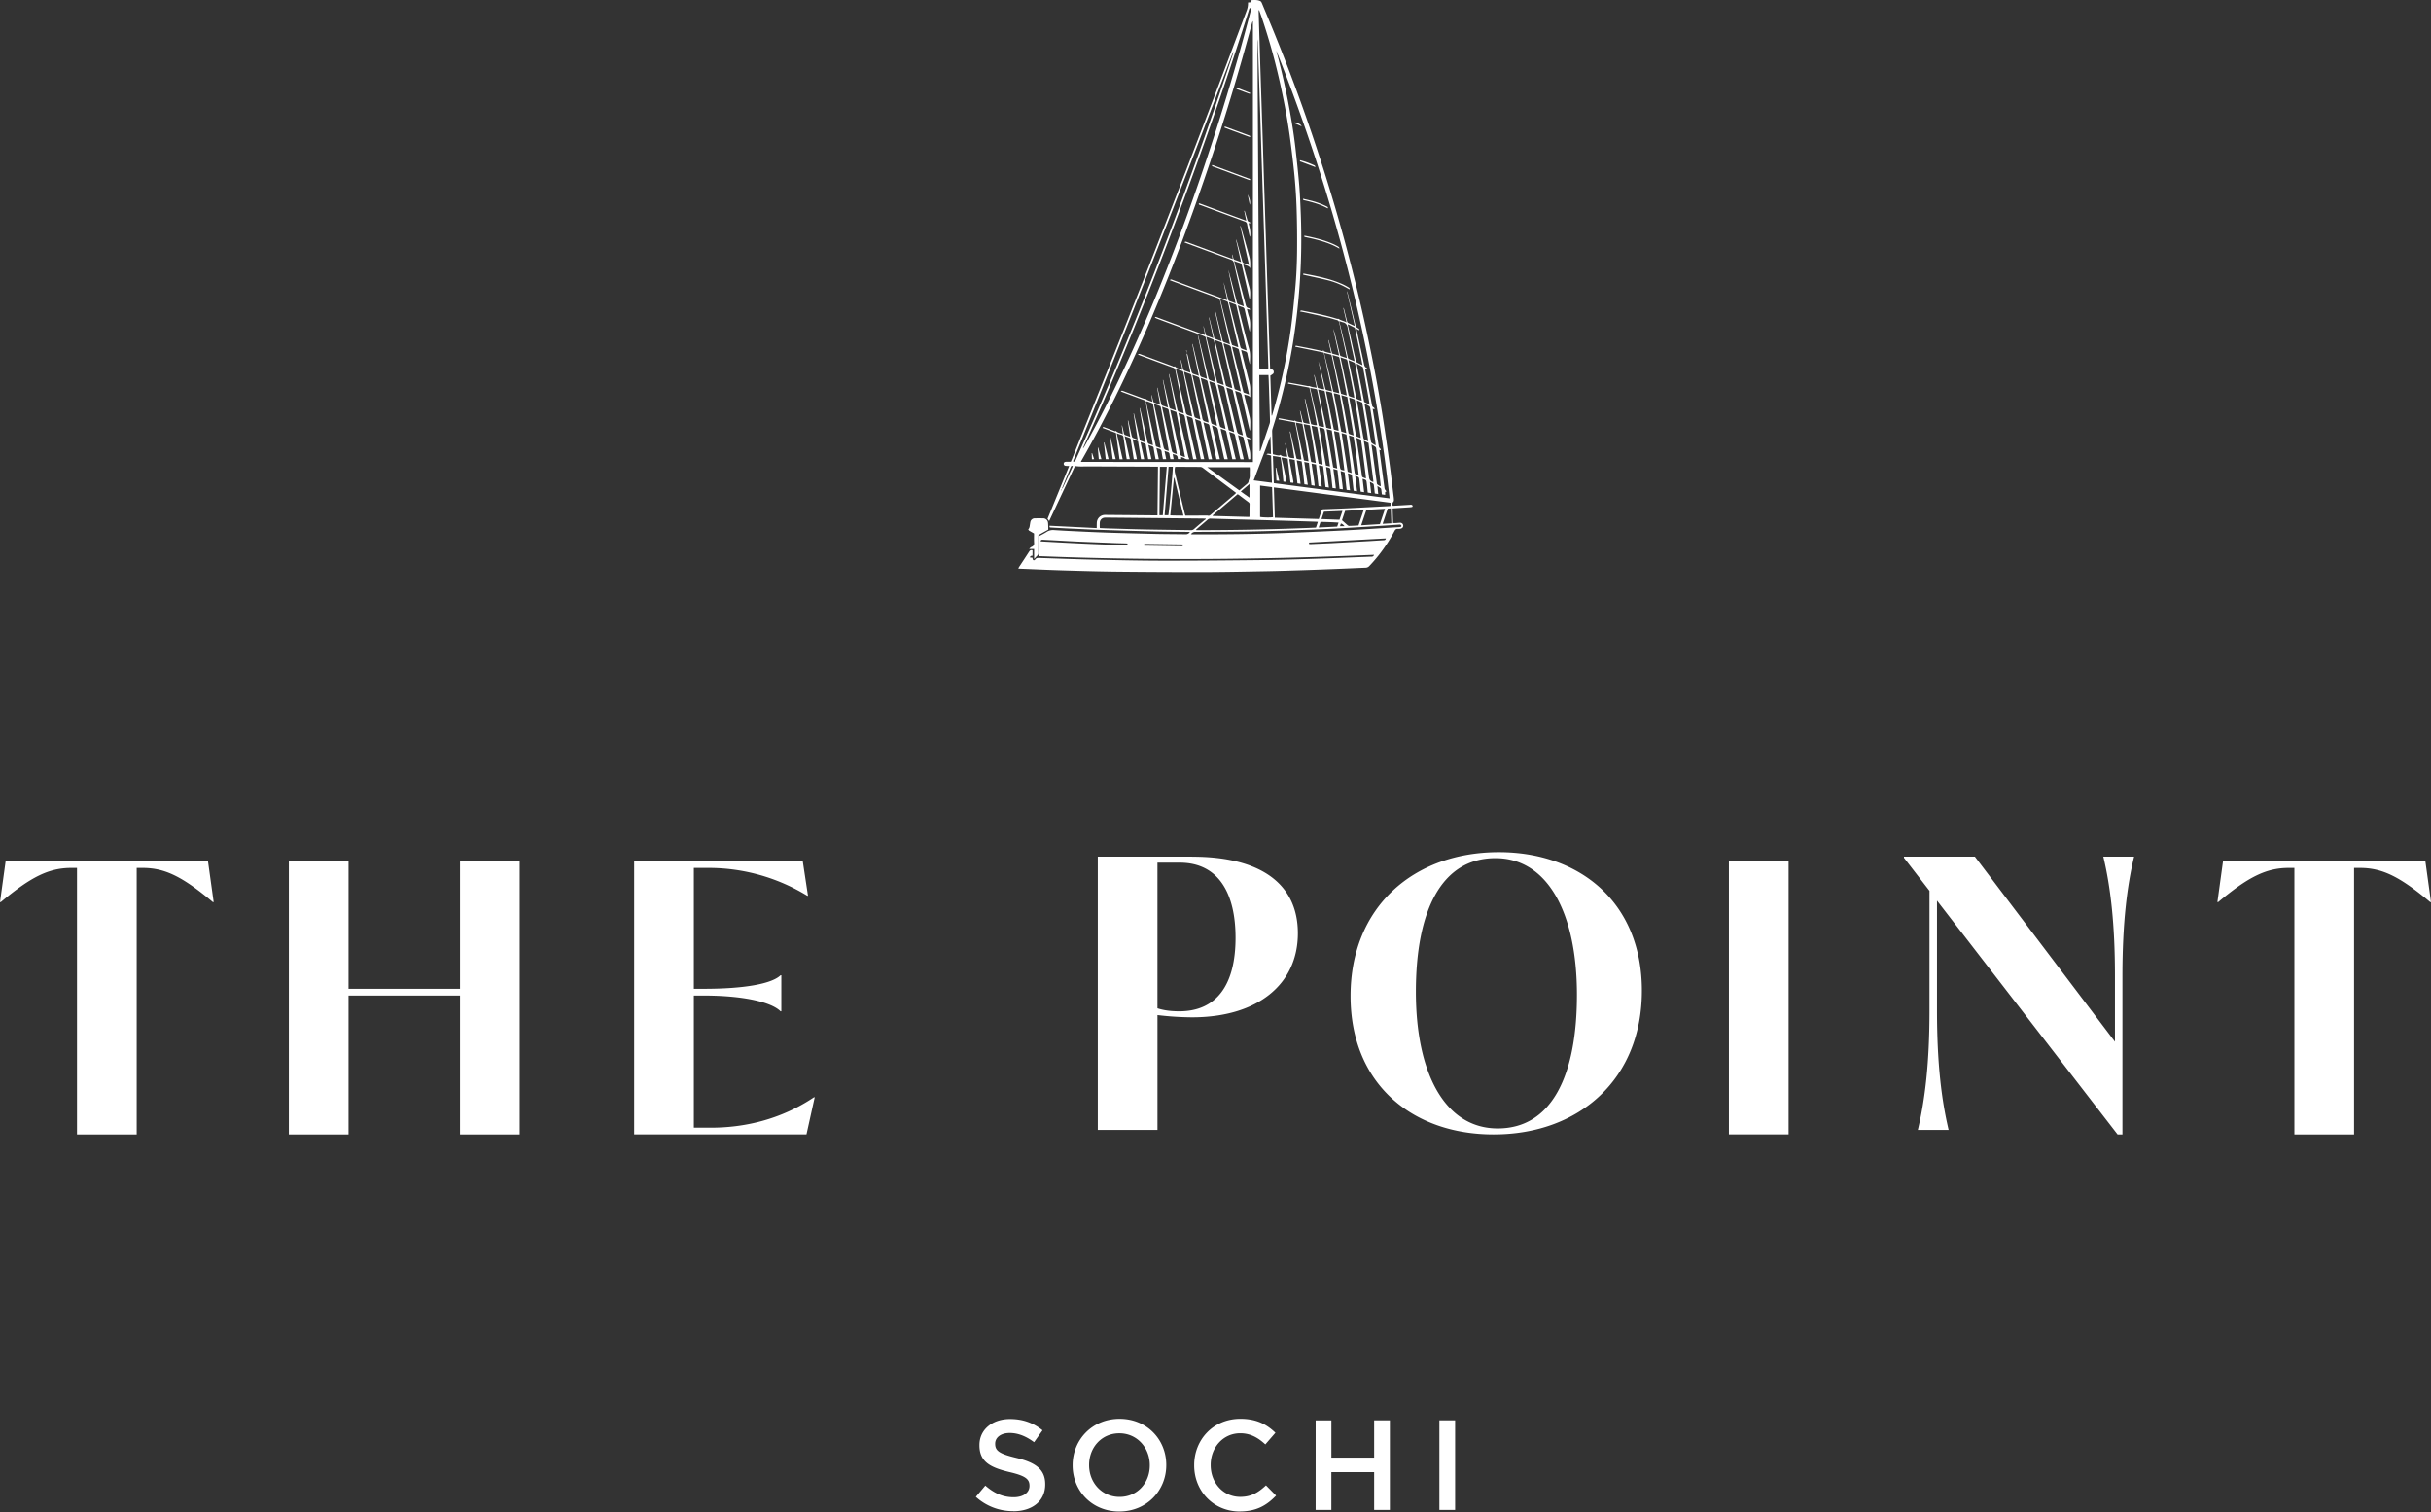 <svg width="651" height="405" fill="none" xmlns="http://www.w3.org/2000/svg"><rect width="100%" height="100%" fill="#333333" stroke="none"/><path d="M217.973 293.859c-9.146 6.13-18.997 8.14-27.541 8.14h-4.623v-35.386h2.613c10.855 0 18.2 1.809 20.608 4.224h.209v-9.649h-.209c-2.414 2.301-9.753 3.617-20.608 3.617h-2.613v-32.371h4.121a50.57 50.57 0 0126.236 7.441h.209l-1.404-9.249h-45.147v73.183h46.143l2.209-9.95h-.203zm-94.784-63.233v34.179H93.332v-34.179h-15.98v73.183h15.98v-37.196h29.857v37.196h15.985v-73.183h-15.985zm-67.496 0H1.508L0 241.584h.21c8.043-6.736 12.867-9.15 18.898-9.15h1.509v71.375h15.985v-71.375h1.606c6.032 0 10.757 2.414 18.799 9.15h.21l-1.524-10.958zm345.381 71.576c-14.075 0-21.914-14.68-21.914-36.593 0-21.514 6.737-35.786 21.312-35.786 13.972 0 21.815 14.675 21.815 36.589 0 21.615-6.736 35.79-21.213 35.79zm-1.104 1.607c22.919 0 39.708-14.778 39.708-38.493 0-23.623-16.588-37.095-38.303-37.095-22.92 0-39.708 14.778-39.708 38.492 0 23.623 16.588 37.096 38.303 37.096zm-84.187-32.972c-2.41 0-4.322-.302-5.83-.804v-39.007h5.939c10.655 0 14.977 8.546 14.977 20.106 0 12.266-4.826 19.705-15.079 19.705m3.418-41.422h-25.229v73.182h15.98v-30.752c3.069.377 6.157.577 9.249.6 17.592 0 28.349-8.845 28.349-22.514 0-12.87-9.45-20.501-28.349-20.501m159.761 1.196h-15.985v73.183h15.985v-73.183zm84.278-1.207c1.912 8.042 3.115 17.893 3.115 31.968v17.592l-37.505-49.56h-18.996v.301l6.835 8.845v32.071c0 14.073-1.207 23.924-3.119 31.965h8.244c-1.908-8.041-3.115-17.892-3.115-31.965v-29.453l48.353 62.626h1.305v-42.422c0-14.075 1.207-23.926 3.119-31.968h-8.236zm86.241 1.207h-54.183l-1.508 10.958h.209c8.044-6.736 12.868-9.15 18.899-9.15h1.509v71.375h15.984v-71.375h1.595c6.031 0 10.757 2.414 18.798 9.15H651l-1.512-10.958zM385.454 404.36h4.212v-23.984h-4.212v23.984zm-33.139 0h4.211v-10.108h11.456v10.108h4.213v-23.984h-4.213v9.983h-11.449v-9.973h-4.212l-.006 23.974zm-20.326.419c4.49 0 7.23-1.645 9.732-4.245l-2.707-2.743c-2.056 1.919-3.941 3.084-6.889 3.084-4.592 0-7.916-3.803-7.916-8.498v-.069c0-4.698 3.36-8.468 7.916-8.468 2.743 0 4.799 1.199 6.718 2.981l2.707-3.119c-2.302-2.188-4.969-3.73-9.389-3.73-7.266 0-12.368 5.581-12.368 12.405v.069c0 6.887 5.205 12.343 12.196 12.343m-32.177-3.904c-4.763 0-8.159-3.836-8.159-8.497v-.069c0-4.665 3.329-8.469 8.092-8.469 4.764 0 8.159 3.873 8.159 8.538v.069c0 4.659-3.328 8.428-8.092 8.428zm-.067 3.904c7.368 0 12.573-5.648 12.573-12.401v-.069c0-6.755-5.138-12.343-12.506-12.343s-12.573 5.648-12.573 12.406v.069c0 6.75 5.134 12.342 12.506 12.342m-28.411-.069c5.037 0 8.564-2.669 8.564-7.159v-.094c0-3.974-2.6-5.792-7.673-7.029-4.625-1.098-5.726-1.92-5.726-3.765v-.069c0-1.578 1.444-2.846 3.91-2.846 2.193 0 4.352.858 6.513 2.469l2.261-3.188c-2.433-1.95-5.209-3.013-8.705-3.013-4.763 0-8.188 2.841-8.188 6.954v.069c0 4.425 2.877 5.933 7.981 7.165 4.456 1.03 5.42 1.954 5.42 3.668v.069c0 1.782-1.65 3.016-4.255 3.016-2.945 0-5.28-1.132-7.573-3.119l-2.531 3.015a14.771 14.771 0 0010.002 3.834m87.504-263.796h1.207c-.305-.362-.552-.603-.96-.716-.088.243-.159.461-.247.716zm-26.568-9.291c.441.316.799.578 1.165.837l1.169.814v-3.632l-2.334 1.981m-15.54 14.19l-10.296-.148v.477h.667c2.494.042 4.99.081 7.489.117.628.012 1.255.012 1.868.023.314 0 .356-.157.272-.469m54.892-9.587c-.445 1.341-.887 2.657-1.358 4.062l2.333-.148c-.044-1.356-.09-2.651-.14-3.99l-.837.076m-13.167 3.73c-1.653-.111-3.23-.157-4.828-.191-.163.511-.316.977-.488 1.511 1.709-.084 3.333-.163 4.954-.247.121-.362.224-.67.362-1.073m-7.883 5.74c.162 0 .293.027.419.021 1.931-.086 3.862-.161 5.788-.259 3.311-.176 6.622-.359 9.931-.548 1.282-.074 2.569-.166 3.854-.237.315-.019.51-.134.556-.481l-20.571 1.109c0 .144 0 .259.019.395m8.929-8.859l-4.954.209c-.224.667-.433 1.286-.659 1.968l4.822.182c.26-.767.511-1.518.791-2.359m-57.57 8.727c-.224-.016-.433-.035-.642-.041-.956-.028-1.912-.042-2.868-.082-3.329-.127-6.66-.262-9.992-.406-1.985-.088-3.974-.209-5.955-.314-1.069-.056-2.141-.106-3.21-.169-.305-.017-.541.029-.583.437 7.74.45 15.481.837 23.25 1.027v-.452zm65.335-26.528l.264 1.83c.392 2.837.785 5.672 1.18 8.506a.56.56 0 00.14.362c.264.228.573.398.906.5 0-.209-.015-.393-.034-.565-.227-1.913-.456-3.828-.686-5.744-.15-1.239-.313-2.475-.487-3.709a.91.91 0 00-.247-.557 8.39 8.39 0 00-1.046-.627m.544 10.014l-1.318-10.422-1.255-.576c.115.739.209 1.371.305 2.002.368 2.582.768 5.161 1.082 7.741.083.719.387 1.085 1.023 1.27.019 0 .037 0 .167-.023m-4.565-11.783c.015.159.015.237.027.308.256 1.657.517 3.314.764 4.971.241 1.622.47 3.244.686 4.866a.528.528 0 00.396.506c.209.069.418.157.686.255-.027-.347-.038-.617-.073-.887-.258-2.067-.517-4.14-.785-6.207a109.98 109.98 0 00-.418-2.956.671.671 0 00-.21-.433c-.346-.159-.7-.299-1.062-.418m.627 10.135c-.408-3.539-.836-6.983-1.378-10.401-.442-.146-.818-.272-1.255-.418.023.179.033.269.048.361.336 2.132.677 4.266 1.006 6.398.163 1.058.297 2.121.464 3.175a.884.884 0 00.247.544c.226.157.527.21.877.339m-4.619-11.399c.552 3.479 1.096 6.904 1.642 10.353l1.046.343a264.393 264.393 0 00-1.387-10.311 24.185 24.185 0 00-.688-.23c-.185-.053-.371-.094-.603-.155m-1.977-.548a2.297 2.297 0 00-.015.234c.507 3.077 1.014 6.153 1.523 9.228.153.925.153.925 1.212 1.092-.4-3.412-.877-6.801-1.412-10.213-.44-.117-.862-.224-1.308-.341zm.801 10.041c-.418-3.472-.895-6.84-1.464-10.223l-1.37-.335 1.751 10.251 1.075.303m-1.943-.552c-.015-.209-.019-.339-.038-.467-.403-2.799-.807-5.595-1.211-8.388-.197-1.369-.197-1.369-1.546-1.588-.015 0-.034.01-.09.033.596 3.347 1.198 6.722 1.811 10.148.32.076.668.164 1.074.262m9.303-16.822c.014.191.014.306.033.419l1.136 6.554c.176 1.017.324 2.037.502 3.054a.917.917 0 00.26.54c.327.223.67.421 1.027.594-.034-.33-.048-.575-.086-.818-.18-1.272-.364-2.542-.552-3.812l-.837-5.361a.773.773 0 00-.262-.484c-.366-.249-.769-.439-1.215-.682m-.647-.309c-.462-.191-.918-.381-1.439-.592.015.155.015.228.029.299.168.918.348 1.837.507 2.757.403 2.322.793 4.651 1.203 6.969a.769.769 0 00.255.479c.338.18.687.338 1.046.472-.473-3.522-1.025-6.932-1.603-10.384m-10.644 16.629c.074-.761-1.004-8.159-1.464-10.098l-1.485-.316c.644 3.427 1.276 6.774 1.916 10.171l1.031.243m10.236-7.113c-.023-.278-.023-.468-.054-.659a904.397 904.397 0 00-.799-5.133c-.224-1.4-.469-2.802-.697-4.203a.478.478 0 00-.316-.442 48.767 48.767 0 01-1.226-.418c.034.264.053.45.088.628.293 1.569.599 3.138.883 4.702.285 1.565.548 3.138.837 4.714a.586.586 0 00.209.382c.324.159.674.262 1.082.419m-5.203-11.475c.293 1.513.571 2.864.837 4.22.362 1.931.703 3.866 1.064 5.795a.547.547 0 00.21.374c.341.149.707.241 1.175.391-.579-3.516-1.138-6.903-1.698-10.311-.534-.155-1.004-.297-1.576-.469m-10.087 7.741c.042.255.06.408.092.556.339 1.596.688 3.192 1.008 4.795.289 1.45.544 2.906.818 4.36.036.182.019.418.268.472.312.076.628.136 1.031.224-.454-3.431-.96-6.763-1.583-10.079-.548-.107-1.046-.209-1.634-.328m11.403 2.412c-.596-3.513-1.171-6.904-1.747-10.27-.575-.153-1.046-.358-1.602-.379.674 3.44 1.339 6.829 2.015 10.251.399.119.803.237 1.334.398m6.234-7.586c-.041-.324-.064-.538-.098-.747-.092-.556-.19-1.111-.291-1.673-.433-2.433-.864-4.866-1.309-7.3a.708.708 0 00-.209-.457c-.465-.293-.963-.544-1.528-.854.019.21.019.314.038.404.385 1.908.778 3.811 1.159 5.723.238 1.203.456 2.41.701 3.611.046.237 0 .517.297.659.385.182.757.383 1.24.628m-53.818 16.602c-.358 4.341-.714 8.646-1.067 12.987h.989c.21-.761 1.299-12.552 1.207-12.987h-1.129zm42.151-20.177c.71 3.454 1.402 6.82 2.092 10.211.21.058.419.123.613.175.195.053.433.107.663.164 0-.883-1.52-9.469-1.805-10.224-.395-.098-.812-.209-1.226-.297a2.616 2.616 0 00-.343-.029m-4.676 18.733a162.89 162.89 0 00-1.644-10.041c-.604-.119-1.169-.226-1.763-.339.742 3.418 1.464 6.774 2.196 10.14.398.075.77.153 1.211.236m10.716-27.097c.058.332.088.537.134.738.246 1.182.51 2.358.753 3.542.389 1.883.761 3.765 1.15 5.659.032.148.061.366.157.418a4.97 4.97 0 001.358.508c0-.127 0-.209-.021-.276-.264-1.493-.519-2.989-.793-4.483a442.317 442.317 0 00-.937-4.93c-.034-.176-.111-.42-.239-.492-.472-.243-.975-.43-1.562-.678m-8.159 7.864c.749 3.481 1.477 6.847 2.205 10.223.445.107.868.302 1.355.274-.016-.177-.016-.316-.041-.449-.348-1.994-.695-3.99-1.046-5.986-.21-1.11-.438-2.215-.655-3.324-.034-.176-.038-.362-.257-.408-.488-.106-.98-.209-1.551-.33m5.977-8.621c.184.816.347 1.512.496 2.213.552 2.592 1.096 5.19 1.657 7.778.029.157.115.374.236.418.404.176.837.289 1.324.454-.041-.316-.064-.546-.102-.77-.138-.769-.274-1.533-.418-2.301-.436-2.263-.877-4.516-1.308-6.778a.628.628 0 00-.498-.56c-.431-.118-.849-.283-1.387-.465m-8.125 8.184c.793 3.469 1.56 6.843 2.335 10.209.462.139.936.234 1.416.282-.032-.255-.042-.449-.073-.627-.274-1.517-.536-3.032-.837-4.54-.301-1.508-.605-3.016-.91-4.523-.038-.19-.046-.408-.285-.462-.529-.109-1.062-.209-1.657-.331m10.195-17.02c-.04.03-.074.06-.107.088.13.548.261 1.092.385 1.64l1.784 7.924c.036.168.069.404.187.473.487.289 1.006.53 1.615.837-.149-.772-.266-1.42-.4-2.063l-1.546-7.558c-.042-.21-.084-.418-.307-.53-.542-.267-1.08-.541-1.611-.811m-4.205 8.217c.793 3.538 1.554 6.946 2.322 10.391.477.138.954.283 1.502.442-.027-.251-.04-.442-.077-.628-.331-1.759-.662-3.519-1.009-5.274-.263-1.337-.548-2.67-.818-4.006-.042-.22-.1-.418-.351-.48-.488-.129-.971-.273-1.569-.445m5.914 1.663c-.027-.209-.038-.343-.065-.47-.598-2.835-1.238-5.663-1.77-8.513-.157-.826-.5-1.282-1.288-1.464-.308-.069-.601-.19-.967-.31.073.312.121.52.172.724.33 1.383.669 2.762.997 4.142.377 1.588.735 3.184 1.111 4.772.042.176.124.419.256.477.481.239.987.419 1.554.642m-8.096-2.227c.027.194.027.271.046.347.418 1.76.864 3.519 1.28 5.282.345 1.464.67 2.929 1 4.393.042.188.05.387.297.444.446.104.885.221 1.373.343-.017-.186-.017-.304-.04-.419-.345-1.778-.693-3.556-1.046-5.33-.285-1.395-.599-2.784-.891-4.173-.042-.195-.065-.394-.3-.455l-1.711-.43m-43.25 43.471c.358-4.345.707-8.648 1.065-12.97h-1.839c-.046 4.343-.088 8.642-.129 12.97h.903zm2.006.032c1.195.052 2.302.056 3.519.064l-2.431-10.11a.85.85 0 01-.113.014c-.32 3.314-.644 6.63-.975 10.042m51.803-1.464c-1.718.096-3.364.134-4.986.253l-.837 2.51c.519.456.961.86 1.417 1.255.13.136.3.227.485.26.837-.017 1.674-.078 2.523-.124l1.395-4.15m4.333 3.797c.456-1.366.902-2.707 1.37-4.105l-4.983.274c-.462 1.379-.91 2.72-1.391 4.147l5.004-.316zm-32.083-10.333v8.408c.64.159 3.013.197 3.464.057-.083-2.659-.171-5.32-.259-8.036l-3.205-.418m2.929-8.5c-.05-1.567-.103-3.113-.157-4.742l-4.485 11.855 4.889.64-.237-7.299c-.418-.1-.79-.188-1.236-.291.418-.418.799-.048 1.226-.152m-5.831 16.897a.958.958 0 00.065-.222c0-1.069 0-2.144.028-3.213 0-.289-.157-.419-.348-.561-.855-.64-1.709-1.287-2.569-1.927a1.82 1.82 0 00-.305-.163 5152.502 5152.502 0 01-6.68 5.684l.04.128 9.769.274zm-15.618 4.625c.246.013.433.027.627.027 7.925.023 15.849-.06 23.765-.334 5.873-.21 11.736-.473 17.604-.77 4.578-.237 9.151-.561 13.728-.837.117-.005.234-.018.349-.038.195-.037.348-.161.287-.362a.58.58 0 00-.316-.27.865.865 0 00-.351 0c-1.77.122-3.542.251-5.312.362-3.701.228-7.399.465-11.1.657-3 .161-5.998.292-8.996.394-4.74.163-9.476.334-14.225.418-4.958.092-9.912.098-14.87.121a1.34 1.34 0 00-1.18.628m15.73-17.931h-11.366l8.59 6.195c.548-.465 1.085-.912 1.615-1.37.404-.35.914-.628.874-1.277a.111.111 0 01.023-.052c.227-.453.324-.96.283-1.464 0-.469 0-.938.014-1.402 0-.19-.019-.381-.033-.628m2.567-24.685l.125 20.403a.455.455 0 00.228-.268c.816-2.397 1.634-4.792 2.433-7.196.073-.261.1-.533.08-.803-.103-3.53-.215-7.059-.335-10.586-.015-.502-.048-1.004-.075-1.55h-2.456zm-16.945 41.388c.018.042.033.084.052.125 10.686.016 21.373-.21 32.062-.677l.506-1.536c-.209-.019-.345-.038-.479-.042-2.006-.065-4.017-.131-6.023-.19-3.393-.103-6.786-.201-10.18-.293-4.016-.113-8.031-.209-12.047-.343a1.093 1.093 0 00-.789.297c-.674.59-1.362 1.165-2.048 1.749-.349.301-.705.605-1.046.91m-25.786-.429c.749.036 1.464.078 2.186.096 3.274.099 6.548.21 9.832.274 4.134.084 8.27.126 12.402.191.144.008.289-.012.425-.059a1.11 1.11 0 00.37-.219c.956-.837 1.924-1.649 2.895-2.467.097-.068.201-.123.312-.165-.034-.061-.065-.117-.099-.174-.286 0-.571-.023-.853-.023l-25.688-.249a3.412 3.412 0 00-.525.023 1.375 1.375 0 00-1.238 1.22 12.962 12.962 0 000 1.552m45.114-42.574v-.891c-.061-1.988-.132-3.975-.193-5.967a25200.907 25200.907 0 00-1.094-34.05c-.177-5.555-.358-11.114-.544-16.674-.096-2.93-.18-5.858-.274-8.772-.181-5.678-.365-11.353-.552-17.025-.055-1.646-.111-3.286-.163-4.933a6.63 6.63 0 00-.065 1.17c.019 4.764.041 9.525.065 14.284.083 14.556.169 29.113.257 43.67.054 9.502.105 19.004.153 28.506 0 .228.016.454.023.682h2.387zm-9.337-84.854l-.113-.035a5004.004 5004.004 0 01-42.85 109.597c.316.141.525.103.644-.209.042-.109.094-.209.144-.318 7.475-16.508 14.435-33.227 21.008-50.111a1199.341 1199.341 0 0020.985-58.323c.065-.197.117-.4.174-.6m-6.925 124.08c.419.153.628-.029.86-.224l6.504-5.537c.094-.084.176-.187.278-.298-.106-.087-.175-.154-.251-.209a5415.537 5415.537 0 01-8.648-6.502 1.274 1.274 0 00-.814-.255c-2.046-.008-4.093-.02-6.142-.035-.153 0-.305.018-.477.031a3.686 3.686 0 00-.038 1.575c.887 3.695 1.776 7.391 2.666 11.088.04.131.088.259.144.385h.713m23.234.562l11.768.344c.246-.743.468-1.406.692-2.067.178-.53.209-.534.743-.557 2.182-.083 4.364-.157 6.545-.263 3.603-.178 7.205-.377 10.806-.567.14-.013.28-.034.418-.061v-.837l-31.238-4.104c.086 2.719.17 5.391.258 8.117M335.092 2.239c-.377-.19-.5 0-.588.274-.255.837-.521 1.674-.785 2.51-5.502 17.276-11.478 34.39-17.796 51.386-7.929 21.311-16.435 42.388-25.715 63.153-.075.17-.14.345-.209.521.161-.133.292-.299.385-.487a304.714 304.714 0 006.995-13.31c5.845-11.78 11.042-23.848 15.81-36.101 5.265-13.52 9.987-27.23 14.275-41.093 2.674-8.64 5.182-17.33 7.442-26.092.067-.255.125-.516.186-.765m5.414 109.041c.046 0 .092 0 .138.015.109-.39.228-.777.339-1.17a155.036 155.036 0 004.717-22.234c.461-3.38.781-6.78 1.111-10.177.343-3.538.502-7.086.534-10.64.031-3.554 0-7.1-.111-10.65a143.24 143.24 0 00-.887-12.257 326.476 326.476 0 00-.998-8.01c-.555-3.9-1.255-7.777-2.08-11.63a168.731 168.731 0 00-5.41-19.918c-.225-.655-.468-1.303-.7-1.954-.086.174-.122.37-.103.563.089 2.986.181 5.97.274 8.954.084 2.772.171 5.541.262 8.307l.537 16.443c.099 3.004.187 6.008.283 9.012.182 5.654.367 11.31.552 16.968.09 2.829.174 5.649.266 8.483.182 5.698.368 11.393.556 17.086.108 3.337.218 6.673.331 10.008.01.105.029.21.056.312.663.163.908.357.923.772a.696.696 0 01-.119.491 5.818 5.818 0 01-.795.553c.11 3.499.223 7.079.338 10.658m1.256-97.759c.052.222.098.446.159.668a187.63 187.63 0 013.207 14.137c.719 3.854 1.36 7.724 1.797 11.62.368 3.273.728 6.551.998 9.832.209 2.642.316 5.297.418 7.95.213 5.717.137 11.431-.228 17.141a174.243 174.243 0 01-1.303 13.098 162.57 162.57 0 01-1.839 10.72 161.38 161.38 0 01-4.203 16.122 2.432 2.432 0 00-.115.747c.05 1.91.115 3.822.176 5.734.01.13.027.258.05.385 1.464.377 1.82.396 2.002.122.247.372.837.544 1.83.521-.196-1.226-.399-2.448-.596-3.666a.97.97 0 01.178.377c.184.734.356 1.477.542 2.211.102.419.111.948.376 1.197.266.249.8.209 1.218.303.031 0 .065-.023.161-.06-.312-2.364-.761-4.726-1.201-7.086l.124-.023 1.673 7.276c.628.209.9.259 1.31.209a137.156 137.156 0 00-1.714-9.916c-1.495-.278-2.958-.544-4.409-.812 0-.32.152-.303.32-.274.479.084.96.172 1.439.26.709.129 1.416.265 2.13.389.171.029.395.136.445-.107.544.494 1.274.343 2.002.586a262.729 262.729 0 01-.627-3.241c.126.157.211.344.246.542.21.791.381 1.59.595 2.383.039.144.156.351.278.385.46.13.937.197 1.508.307-.456-2.284-.895-4.481-1.332-6.677l.117-.027 1.596 6.746c.667.241 1.081.316 1.554.274a227.081 227.081 0 00-2.01-10.041l-5.724-1.076c0-.338.178-.28.331-.255l3.106.553c.628.115 1.228.24 1.841.351.159.025.35-.054.484.01.581.287 1.213.302 1.926.459-.263-1.239-.506-2.385-.751-3.532.114.14.192.306.226.484.234.926.46 1.855.701 2.78.038.134.132.328.234.353.519.128 1.03.318 1.634.306-.548-2.532-1.081-5.021-1.617-7.498.274.792.505 1.598.692 2.414.392 1.611.77 3.226 1.162 4.833.037.157.129.376.244.418.471.153.963.249 1.576.398-.754-3.534-1.477-6.935-2.212-10.393l-7.635-1.572c.031-.305.209-.267.38-.232 1.222.239 2.452.465 3.676.712 1.123.228 2.243.474 3.376.723.023-.144.042-.263.057-.37.096.157.148.398.272.435.604.206 1.224.36 1.853.46-.144-.659-.274-1.225-.399-1.792-.126-.567-.241-1.12-.362-1.674a.794.794 0 01.096-.019c.299 1.184.6 2.373.906 3.59.594.163 1.18.333 1.883.525-.548-2.466-1.065-4.811-1.588-7.154.244.617.439 1.252.584 1.9.395 1.63.784 3.26 1.184 4.89.041.178.11.437.238.49.508.209 1.046.366 1.674.569-.14-.678-.256-1.256-.381-1.814-.557-2.55-1.123-5.098-1.674-7.653a.838.838 0 00-.69-.736c-.749-.19-1.481-.456-2.23-.627-1.916-.45-3.839-.869-5.761-1.295-.584-.13-1.17-.233-1.883-.377.186-.14.263-.24.339-.24.175.007.348.032.518.073 3.042.583 6.067 1.196 9.036 2.12.171.057.408-.018.54.072.602.418 1.33.51 2.079.9l-.883-3.923c.13.154.218.34.255.538.247 1.002.492 2.006.749 3.004.046.18.115.418.249.496.567.307 1.166.558 1.848.874-.728-3.186-1.429-6.276-2.13-9.347.101.146.172.31.209.483.674 2.764 1.36 5.525 2.015 8.293.125.523.286.956.818 1.178a.413.413 0 01.246.211.417.417 0 01.021.324c-.236-.13-.46-.255-.742-.406.023.16.029.235.046.308.659 3.027 1.328 6.054 1.973 9.086.098.46.209.855.679 1.077a.33.33 0 01.223.34.324.324 0 01-.043.139c-.175-.086-.339-.163-.533-.261a1.446 1.446 0 000 .228c.609 3.175 1.216 6.354 1.82 9.535a.823.823 0 00.393.604c.193.12.339.268.228.538l-.418-.184a.29.29 0 00-.015.092c.54 3.328 1.085 6.656 1.634 9.985.039.185.13.354.262.49.152.161.32.29.248.55l-.343-.088c.023.247.038.46.067.674.419 3.129.842 6.259 1.27 9.388.038.275.065.534.304.733.098.079.115.259.175.418l-.288.042v.786a39.784 39.784 0 01-.881-.131c-.05-.454-.088-.862-.149-1.256a.702.702 0 00-.163-.405 10.05 10.05 0 00-.883-.576l.224 2.147-.914-.149c-.084-.738-.157-1.464-.247-2.165a.749.749 0 00-.18-.458 6.602 6.602 0 00-.887-.471c.122 1.046.232 1.988.352 2.996l-.931-.149c-.086-.836-.168-1.629-.253-2.422-.105-.931-.107-.931-1.007-1.237-.027-.012-.065.015-.121.03.136 1.15.278 2.301.418 3.527-.355-.055-.627-.092-.918-.138a58.56 58.56 0 01-.107-.852c-.092-.853-.171-1.711-.278-2.558a.76.76 0 00-.224-.5 4.612 4.612 0 00-.868-.347l.502 4.14c-.349-.046-.613-.084-.906-.126-.037-.27-.073-.519-.1-.77-.121-1.083-.234-2.169-.364-3.255a.55.55 0 00-.222-.362 6.106 6.106 0 00-.864-.284c.103.836.209 1.569.287 2.301.077.732.182 1.464.28 2.238l-.91-.106-.533-4.728c-.373-.115-.685-.21-1.069-.325.182 1.687.483 3.268.594 4.912-.348-.046-.607-.079-.881-.119-.193-1.719-.381-3.38-.567-5.048l-1.092-.305c.209 1.795.521 3.472.659 5.23l-.887-.119c-.063-.544-.115-1.046-.169-1.551-.128-1.142-.247-2.284-.392-3.426a.567.567 0 00-.255-.4 5.15 5.15 0 00-.899-.228c.255 1.847.5 3.628.751 5.494a77.972 77.972 0 00-.915-.151c-.209-1.906-.418-3.74-.64-5.602-.418 0-.745-.247-1.142-.164.268 1.883.59 3.743.782 5.674l-.88-.153c-.222-1.954-.442-3.864-.664-5.79l-1.184-.241c.27 2.015.645 3.937.837 5.933l-.872-.144c-.228-2.015-.454-3.975-.682-5.979l-1.245-.251.948 6.125-.906-.136c-.247-2.071-.395-4.127-.743-6.153-.449-.092-.837-.171-1.305-.263.368 2.125.784 4.159 1.017 6.295-.337-.055-.59-.092-.837-.126-.249-2.129-.492-4.196-.732-6.276-.513-.075-.94-.274-1.431-.209.014.153.019.268.037.381l.984 5.288c.037.209.129.45-.019.682l-.705-.102c-.251-2.147-.5-4.272-.747-6.412l-1.686-.308c.506 2.22 1.021 4.347 1.341 6.575l-.797-.098c-.21-2.209-.377-4.364-.753-6.512a14.374 14.374 0 00-2.051-.335c.082 2.452.157 4.843.237 7.27l30.999 4.069c-4.573-41.437-14.964-81.304-30.334-119.916m-6.261 110.188V5.628c-.12.179-.207.378-.256.588a611.207 611.207 0 01-12.005 39.551c-4.996 14.76-10.502 29.324-16.736 43.606-5.057 11.568-10.575 22.909-16.854 33.867-.077.13-.138.268-.232.45l46.083.046zm-51.148 7.215c.095-.11.181-.227.256-.351l2.51-5.41c.057-.122.094-.247.144-.377-.326-.138-.464 0-.581.293-.741 1.843-1.494 3.678-2.243 5.521a1.654 1.654 0 00-.065.335.353.353 0 00-.123.472c.04-.159.073-.32.111-.483m3.51-6.188l-6.937 14.778c-.178-.251-.301-.419-.433-.605 1.923-4.694 3.837-9.382 5.791-14.15-.377 0-.678 0-.975-.042a.527.527 0 01-.488-.502.496.496 0 01.356-.538c.152-.039.308-.056.465-.05h1.081a67.7 67.7 0 00.308-.717c4.945-12.343 9.93-24.67 14.824-37.029a4628.57 4628.57 0 0031.963-83.085 5.265 5.265 0 00.354-2.151l.807-.069c.042-.167.084-.347.132-.56.77-.065 1.527-.095 2.266.209.313.13.418.38.537.654 1.063 2.555 2.149 5.103 3.191 7.67a490.952 490.952 0 0118.936 55.912 470.615 470.615 0 017.113 30.044 411.69 411.69 0 013.103 17.089 607.461 607.461 0 011.805 12.387c.418 3.054.757 6.117 1.132 9.173.033.232.049.467.048.701a.752.752 0 01-.132.487c-.339.306-.255.651-.209 1.067h.47l4.151-.249c.153-.026.309-.026.462 0a.456.456 0 01.266.251.263.263 0 01-.119.31.275.275 0 01-.113.034c-.231.04-.463.066-.697.079l-3.91.249c-.152 0-.305.029-.514.048l.121 3.912c.251 0 .477.011.701 0 .389-.019.776-.073 1.165-.077a.784.784 0 01.854.709c.048.441-.245.803-.747.883-.23.038-.464.052-.697.042-.418-.03-.663.14-.862.52a41.437 41.437 0 01-2.977 4.833 40.207 40.207 0 01-3.797 4.602 1.354 1.354 0 01-.46.336 1.35 1.35 0 01-.556.12c-2.904.116-5.81.254-8.716.367-2.749.11-5.498.21-8.248.301-3.178.098-6.358.209-9.538.263-5.284.099-10.575.21-15.863.233a1912.1 1912.1 0 01-23.711-.105c-4.935-.048-9.87-.192-14.805-.341-3.904-.119-7.799-.301-11.699-.458-.117 0-.232-.015-.405-.029.079-.157.135-.293.209-.419.899-1.37 1.809-2.734 2.688-4.113.226-.349.469-.502.91-.364v1.45a1.29 1.29 0 00-.418.069c-.118.061-.195.209-.348.372.209.036.318.059.419.074.1.014.19.014.332.023.015.146.043.291.084.433.098.274.312.328.554.152a.125.125 0 00.042-.037c.339-.59.885-.496 1.439-.477 4.406.148 8.816.318 13.226.418 6.276.136 12.567.293 18.849.308 8.761.019 17.523-.065 26.286-.155 4.565-.046 9.129-.172 13.696-.314 4.893-.148 9.789-.353 14.682-.535.644-.023 1.289-.055 1.931-.074a.61.61 0 00.673-.498c-29.915 1.283-59.797 1.58-89.684.358.054-.29.091-.582.109-.876.013-1.504 0-3.004 0-4.542.628-.352 1.283-.663 1.883-1.059a3.122 3.122 0 012.065-.504c2.782.188 5.571.306 8.357.44 2.201.098 4.406.196 6.611.265 4.096.122 8.192.23 12.289.324 2.633.057 5.269.051 7.903.099a1.312 1.312 0 001.178-.605 4.186 4.186 0 00-.419-.042c-2.866-.037-5.738-.041-8.604-.111a1821.79 1821.79 0 01-14.981-.437c-2.985-.1-5.966-.251-8.947-.389-1.425-.065-2.845-.153-4.27-.232-.381-.019-.381-.027-.368-.479l12.627.627c0-.487 0-.93.021-1.368a2.17 2.17 0 011.764-2.117c.25-.04.504-.052.757-.037 4.353.037 8.704.076 13.054.117h.678c.046-4.36.088-8.663.129-13.042h-.746c-6.032-.027-12.063-.042-18.092-.075-1.125 0-2.257.102-3.408-.111" fill="#fff"/><path d="M278.062 143.315v2.343c0 .799-.013 1.594 0 2.395a.895.895 0 01-.274.73c-.268.247-.509.525-.862.902v-2.667h-1.295c.158-.273.408-.481.705-.588.46-.228.627-.548.59-1.069-.05-.837-.015-1.674-.015-2.492-.46-.261-.887-.493-1.299-.749-.107-.065-.167-.209-.274-.347.404-.381.393-.902.483-1.389.036-.19.05-.385.101-.575a1.189 1.189 0 011.194-.998 48.498 48.498 0 012.224 0 1.31 1.31 0 011.318 1.234c.037.387.046.776.06 1.165v.628c-.872.483-1.755.971-2.661 1.477m36.958-32.968c-.519-.186-1.046-.377-1.642-.598.052.286.084.473.121.659.419 1.824.83 3.649 1.235 5.474.418 1.883.849 3.766 1.286 5.649.026.188.12.36.264.483.344.161.7.295 1.065.4l-2.329-12.059m-3.828-1.412c.035.209.05.318.073.419l1.728 7.7c.268 1.195.534 2.396.816 3.59a.89.89 0 00.278.534c.341.165.695.301 1.059.408-.021-.168-.027-.241-.04-.314-.381-2.034-.757-4.063-1.142-6.092-.327-1.741-.67-3.481-.986-5.23a.599.599 0 00-.435-.542c-.418-.136-.837-.299-1.351-.485m1.795 11.826c-.04-.251-.059-.442-.092-.628l-1.222-6.661c-.268-1.435-.529-2.87-.803-4.305-.032-.153-.111-.375-.226-.418-.502-.222-1.027-.39-1.607-.603.038.251.052.404.088.552.791 3.529 1.584 7.06 2.379 10.594.253 1.128.259 1.124 1.483 1.477m19.84-4.207a5.306 5.306 0 00-.048-.282 1966.448 1966.448 0 00-2.59-11.462c-.037-.159-.098-.385-.209-.442a8.805 8.805 0 00-1.556-.575c.037.184.056.274.079.366l2.609 10.734c.297 1.226.293 1.23 1.477 1.621.079.021.161.034.242.04m-6.694-13.633c.048.278.071.466.117.648l1.465 6.13c.405 1.684.814 3.368 1.226 5.05.048.209.029.437.297.529.399.134.79.285 1.255.456-.029-.182-.046-.293-.067-.404l-1.722-7.813c-.259-1.161-.51-2.322-.776-3.477-.046-.197-.126-.467-.272-.54-.46-.224-.962-.372-1.529-.584m-2.287-.799c.025.153.034.268.061.375l.879 3.692c.627 2.571 1.23 5.144 1.855 7.715.042.176.126.419.257.479.423.189.855.355 1.295.496-.033-.226-.041-.334-.064-.445-.745-3.42-1.495-6.841-2.249-10.264-.111-.506-.274-.995-.419-1.495l-1.477-.54a.73.73 0 00-.14-.013m10.669 3.538l-.943-4.113c-.59-2.56-1.179-5.12-1.766-7.68-.04-.163-.092-.418-.209-.456a7.084 7.084 0 00-1.64-.575c.044.21.067.366.104.515.595 2.379 1.19 4.757 1.787 7.135.343 1.377.682 2.76 1.046 4.134.054.209.042.477.328.571.4.138.795.287 1.298.469m-12.954-4.435c.05.27.077.456.121.642.486 2.068.974 4.135 1.465 6.201.393 1.673.784 3.334 1.184 5.002.039.161.106.38.23.439.418.197.849.335 1.358.525-.049-.291-.076-.477-.113-.663l-1.634-7.596a227.142 227.142 0 00-.776-3.542.63.63 0 00-.249-.418c-.49-.209-1.005-.387-1.584-.601m2.092 11.925c-.042-.245-.065-.431-.103-.628l-1.585-7.531c-.239-1.146-.471-2.289-.722-3.427-.042-.198-.123-.473-.268-.542-.512-.238-1.063-.405-1.673-.627.056.289.092.479.133.663.808 3.45 1.616 6.897 2.425 10.341.098.418.111.933.37 1.207.26.274.8.355 1.214.519.035 0 .077 0 .209.023m-6.569-13.588c.054.278.075.45.115.617.594 2.564 1.191 5.125 1.789 7.684.274 1.178.542 2.358.837 3.531a.745.745 0 00.269.469c.419.193.837.322 1.354.506-.05-.293-.077-.483-.115-.671l-.628-3.092-1.642-7.95c-.042-.209-.084-.404-.339-.491-.512-.172-1.019-.373-1.621-.594m12.018-18.665c.049.228.063.32.086.418.446 1.755.887 3.51 1.337 5.261.533 2.093 1.063 4.184 1.607 6.276a.761.761 0 00.278.463c.418.209.885.343 1.393.53-.029-.196-.042-.288-.061-.377l-1.23-5.352-1.403-6.083c-.046-.21-.065-.419-.32-.509-.53-.186-1.046-.387-1.687-.627m3.153 23.936c-.054-.29-.077-.462-.115-.627l-2.353-10.307c-.099-.419-.095-.938-.35-1.218s-.784-.385-1.201-.538c-.182-.069-.368-.236-.608-.096.418 1.699.836 3.383 1.255 5.065l1.644 6.694c.054.209.069.419.324.506.442.153.873.325 1.41.523m-13.041 6.651c-.04-.239-.073-.446-.115-.655-.53-2.633-1.063-5.269-1.598-7.908-.21-1.014-.404-2.027-.616-3.035-.041-.21-.052-.431-.311-.519-.544-.19-1.088-.395-1.695-.615.032.234.042.406.08.571.793 3.438 1.59 6.875 2.389 10.312.102.447.117 1.012.399 1.309.283.297.873.381 1.325.557.047-.003.095-.009.142-.017m6.106-20.42c.042.251.057.383.088.512.437 1.798.881 3.592 1.318 5.39l1.44 5.905c.046.18.102.446.228.506.496.246 1.02.431 1.56.553-.046-.243-.071-.419-.109-.58-.486-2.184-.975-4.37-1.464-6.556l-1.031-4.559c-.055-.223-.061-.464-.343-.558-.534-.184-1.059-.385-1.674-.613m2.345 12.067c-.029-.187-.038-.277-.056-.369-.507-2.28-1.013-4.562-1.519-6.847-.333-1.5-.659-3.004-1.006-4.504-.046-.19-.136-.454-.285-.52-.556-.256-1.142-.446-1.816-.7 1.004 4.174 1.983 8.237 2.965 12.304l1.717.627m3.879-10.163c-.021-.153-.025-.247-.048-.343-.507-2.2-1.012-4.404-1.517-6.61-.373-1.611-.748-3.224-1.126-4.84-.039-.156-.119-.372-.236-.418-.594-.255-1.207-.464-1.883-.715.032.182.04.26.055.33.878 3.515 1.76 7.03 2.646 10.544.125.506.303.998.456 1.494l1.481.548c.055.008.111.013.167.014m-13.734 1.741c.065.079.118.167.157.262.354 1.479.716 2.956 1.046 4.437.097.43.268.688.71.799.439.132.871.287 1.295.464-.607-2.893-1.193-5.707-1.783-8.516l.103-.023c.209.836.418 1.659.606 2.49.446 1.882.898 3.765 1.316 5.648a.907.907 0 00.724.78c.389.102.757.274 1.211.441-.042-.263-.065-.454-.106-.627-.751-3.506-1.502-7.012-2.256-10.517-.044-.209-.06-.418-.09-.627.057.122.105.248.145.376.432 1.774.862 3.55 1.291 5.33.468 1.95.928 3.904 1.405 5.858.031.184.13.348.279.46.483.226.993.389 1.583.609-.245-1.134-.464-2.159-.69-3.178-.623-2.875-1.251-5.748-1.883-8.619-.033-.154-.113-.372-.236-.418a14.694 14.694 0 00-1.835-.682c-.023.14-.033.22-.046.297a.853.853 0 00-.582-.565 1520.107 1520.107 0 01-10.357-3.84 1.656 1.656 0 01-.617-.367c.096-.037.199-.117.278-.098.206.056.408.126.605.21l9.702 3.597c.923.343 1.848.682 2.85 1.046-.042-.882-.362-1.659-.375-2.483.176.713.354 1.425.523 2.138a.709.709 0 00.525.615c.502.149.99.352 1.588.57-.418-1.898-.807-3.706-1.203-5.52l.094-.018c.32 1.314.645 2.623.967 3.937.119.477.226.952.355 1.42.034.122.103.287.197.325.569.236 1.147.441 1.824.692-.659-2.94-1.29-5.761-1.926-8.577l.102-.023c.287 1.145.572 2.288.854 3.429.395 1.61.797 3.217 1.18 4.828a.748.748 0 00.569.646c.46.13.901.325 1.445.525-.153-.688-.274-1.272-.418-1.857-.739-3.25-1.484-6.486-2.207-9.749a1.076 1.076 0 00-.785-.872c-4.025-1.465-8.039-2.973-12.056-4.469a31.932 31.932 0 01-.697-.274c.21-.107.297-.19.377-.184.134.026.265.068.389.126 3.905 1.456 7.814 2.908 11.728 4.357.952.35 1.883.75 2.952 1.078-.302-1.653-.737-3.222-.992-4.829.125.456.255.91.374 1.366.274 1.059.557 2.113.808 3.172a.666.666 0 00.489.575c.486.149.952.343 1.532.556-.297-1.569-.682-3.04-1.017-4.522-.335-1.484-.669-2.948-.902-4.448.321 1.213.643 2.433.959 3.65.439 1.674.88 3.348 1.299 5.038a.774.774 0 00.583.628c.404.121.8.282 1.287.458-.18-.808-.335-1.523-.5-2.24-.722-3.139-1.464-6.264-2.161-9.402a1.021 1.021 0 00-.751-.837 3151.358 3151.358 0 01-11.782-4.368c-.209-.08-.419-.172-.762-.312.222-.096.314-.175.394-.16.169.036.335.09.493.16l11.506 4.278c.182.07.371.124.628.21-.084-.431-.153-.802-.224-1.17l.069-.019c.103.292.188.59.255.892a.65.65 0 00.513.554c.491.161.975.343 1.581.56-.472-2.075-.914-4.02-1.355-5.97l.075-.023c.084.282.18.563.255.85.438 1.594.879 3.19 1.302 4.792.096.37.244.628.648.728.372.092.728.251 1.211.419-.801-3.542-1.577-6.984-2.357-10.429l.096-.027c.052.163.117.326.163.493.739 2.605 1.485 5.212 2.205 7.822.116.472.182.954.197 1.44.035.483 0 .975 0 1.606-.389-.86-1.193-.734-1.843-1.142a4.5 4.5 0 00.079.53c.496 1.843.99 3.69 1.508 5.529.188.615.275 1.256.26 1.9a10.18 10.18 0 01-.101 1.52c-.033-.096-.075-.188-.098-.282-.669-2.91-1.343-5.814-1.996-8.724-.098-.441-.274-.724-.73-.837-.456-.113-.864-.301-1.393-.492l.255.984c.963 3.617 1.933 7.23 2.879 10.851.109.418.288.682.719.8.362.095.35.125.419.461l-.837-.232c.195.739.335 1.423.561 2.075.456 1.32.316 2.672.224 4.036-.057-.21-.126-.431-.176-.646-.4-1.75-.81-3.496-1.195-5.25a.833.833 0 00-.627-.719c-.385-.103-.756-.27-1.224-.445.138.55.245.997.36 1.447.897 3.45 1.742 6.918 2.719 10.35.375 1.321.138 2.62.18 3.945a2.218 2.218 0 01-.111-.274c-.209-.837-.418-1.663-.571-2.51a.764.764 0 00-.613-.674c-.33-.092-.65-.237-1.063-.39.051.256.074.419.116.584l2.092 8.218c.166.602.244 1.224.232 1.849-.019.659 0 1.318 0 2.075-.419-.604-1.063-.544-1.638-.791.035.176.06.354.102.53.435 1.74.866 3.481 1.312 5.217.162.603.239 1.225.228 1.849-.019.701 0 1.402-.08 2.126a1.538 1.538 0 01-.115-.251c-.705-3.082-1.416-6.159-2.092-9.238-.102-.454-.292-.72-.742-.837-.32-.084-.628-.209-1.004-.35.033.21.048.346.085.492.931 3.785 1.859 7.571 2.785 11.358a.76.76 0 00.579.627c.152.035.298.091.433.167.074.046.097.172.195.367l-.929-.262c.015.153.038.305.069.456.197.837.383 1.674.615 2.494.232.82.209 1.694.193 2.598-.17 0-.306.023-.49.038-.251-1.094-.489-2.155-.734-3.214-.178-.801-.366-1.596-.536-2.399a.557.557 0 00-.418-.492c-.331-.098-.655-.236-1.092-.399.468 2.223 1.058 4.318 1.531 6.485h-.876c-.038-.117-.099-.255-.134-.4-.438-1.96-.875-3.918-1.297-5.882-.082-.375-.222-.628-.628-.724a9.363 9.363 0 01-.962-.35c.598 2.511 1.171 4.9 1.763 7.348h-.931l-.753-3.427c-.278-1.276-.56-2.55-.837-3.826a.628.628 0 00-.497-.563c-.316-.092-.628-.226-1.021-.375.113.984.418 1.858.6 2.753.182.896.431 1.783.64 2.674.209.891.431 1.816.655 2.772h-.897c-.042-.157-.107-.335-.145-.517-.523-2.422-1.056-4.841-1.54-7.27-.11-.541-.303-.882-.864-.993a7.44 7.44 0 01-.807-.287c.728 3.073 1.425 6.04 2.136 9.059h-.921l-.606-2.848c-.419-2.023-.864-4.039-1.272-6.066a.681.681 0 00-.525-.605c-.331-.098-.651-.228-1.086-.381.784 3.347 1.544 6.611 2.316 9.908h-.914c-.126-.586-.262-1.188-.387-1.793-.549-2.651-1.101-5.305-1.634-7.962a.648.648 0 00-.477-.584c-.35-.106-.693-.242-1.149-.418.795 3.621 1.674 7.142 2.467 10.738h-.914c-.178-.881-.354-1.755-.534-2.632-.536-2.636-1.077-5.269-1.598-7.91-.065-.33-.176-.529-.506-.627-.331-.098-.697-.245-1.147-.408.418 1.992.883 3.883 1.31 5.788.426 1.906.88 3.835 1.332 5.791h-.906a76.585 76.585 0 01-.338-1.63 2968.41 2968.41 0 01-1.908-9.698c-.065-.335-.187-.563-.544-.663-.358-.101-.724-.247-1.174-.406.172.768.316 1.446.473 2.123.729 3.208 1.464 6.416 2.205 9.624.073.226.164.447.274.659-.458.037-.918.064-1.349-.26-.224-.163-.536-.209-.86-.326v.558h-.831a.639.639 0 01-.083-.228c0-.613-.358-.897-.91-1.012-.126-.027-.251-.073-.442-.126.048.274.086.498.128.72.042.222.083.418.134.659h-.879c-.082-.431-.184-.837-.236-1.255a.69.69 0 00-.584-.691 7.687 7.687 0 01-.753-.259c.157.77.297 1.464.45 2.205h-.877c-.111-.613-.266-1.222-.324-1.835-.053-.544-.266-.864-.81-.966a4.935 4.935 0 01-.606-.199c.225 1.046.43 2.006.644 3.008h-.864c-.078-.418-.168-.837-.245-1.28-.094-.536-.19-1.073-.261-1.613a.642.642 0 00-.523-.607c-.279-.071-.54-.19-.91-.326.29 1.314.556 2.542.836 3.818h-.872c-.126-.734-.255-1.481-.381-2.224-.083-.502-.18-1-.245-1.5a.512.512 0 00-.401-.502c-.314-.092-.628-.222-1.034-.37.268 1.592.695 3.062.971 4.602h-.851l-.793-4.851-1.444-.544c.325 1.862.82 3.594 1.147 5.399h-.837c-.13-.822-.255-1.644-.385-2.468-.144-.925-.297-1.85-.418-2.774a.518.518 0 00-.404-.496c-.385-.119-.757-.274-1.239-.454.473 2.111.927 4.117 1.387 6.178h-.836c-.076-.454-.162-.927-.228-1.402l-.628-4.393c-.046-.37-.172-.607-.561-.705-.389-.098-.757-.255-1.255-.431l1.588 6.958h-.837c-.314-2.324-.627-4.651-.952-7.042-1.178-.445-2.37-.895-3.569-1.343.084-.314.245-.259.419-.194l2.246.836c.217.091.439.17.664.237.056.017.14-.065.209-.094.466.535 1.199.539 1.883.901-.107-.849-.21-1.592-.297-2.336l.079-.013c.159.678.343 1.347.469 2.033a.645.645 0 00.483.576c.385.117.761.265 1.23.431-.222-1.504-.435-2.929-.644-4.339l.111-.021.613 2.694c.115.511.209 1.03.353 1.54a.673.673 0 00.274.396c.385.175.793.297 1.295.474-.381-2.391-.747-4.694-1.111-6.993.03 0 .061-.013.094-.019.21.902.419 1.803.613 2.707.312 1.385.628 2.772.927 4.165a.6.6 0 00.46.525c.327.103.643.233 1.046.381-.521-3.125-1.025-6.157-1.527-9.184l.107-.023c.161.697.328 1.389.479 2.092.519 2.301 1.046 4.603 1.527 6.904a.735.735 0 00.561.648c.278.08.544.186.914.318-.667-3.985-1.322-7.88-1.977-11.773.07.134.13.274.18.418.586 2.623 1.169 5.245 1.751 7.866.243 1.104.479 2.209.734 3.309.046.21.027.475.329.567.301.092.65.237 1.046.385-.028-.24-.038-.408-.069-.571l-.879-4.947c-.358-2.013-.72-4.025-1.071-6.038a.631.631 0 00-.479-.579c-.358-.097-.688-.268-1.046-.373a1.979 1.979 0 00-.498-.031c-.092-.266-.347-.293-.561-.37-1.806-.674-3.614-1.345-5.424-2.013-.195-.077-.389-.161-.682-.282.178-.097.27-.191.345-.18.171.037.339.091.5.161 1.699.632 3.397 1.259 5.094 1.883.198.084.412.126.627.123.187 0 .377.228.58.322.203.094.469.186.707.274.18.065.366.124.64.209-.098-.64-.182-1.202-.265-1.765.025 0 .052-.013.083-.017.117.5.255.998.35 1.502a.595.595 0 00.445.536c.465.148.914.328 1.465.529-.283-1.557-.549-3.042-.814-4.527a.663.663 0 00.086-.019c.123.502.249 1.004.361 1.513.21.889.419 1.78.595 2.679a.769.769 0 00.61.682c.387.107.764.266 1.256.442-.471-2.525-.929-4.962-1.381-7.4l.088-.018c.318 1.394.637 2.789.958 4.184.232 1.006.473 2.01.682 3.025a.61.61 0 00.46.525c.404.125.801.284 1.31.472-.628-3.313-1.255-6.531-1.883-9.748l.102-.023c.24 1.036.482 2.072.724 3.106.479 2.111.963 4.22 1.431 6.333.084.374.222.627.628.732.376.109.747.236 1.111.383-.057-.341-.094-.628-.149-.91-.696-3.538-1.401-7.073-2.092-10.615a.902.902 0 00-.671-.757c-2.889-1.046-5.772-2.134-8.659-3.207-.209-.076-.419-.168-.757-.308.223-.092.32-.171.403-.16.171.039.337.094.498.162a5101.8 5101.8 0 008.328 3.092c.195.073.396.278.628.088.019-.014.073-.025.084-.014.502.627 1.305.57 2.046.989-.189-.966-.352-1.797-.511-2.628l.103-.023c.163.697.357 1.392.487 2.092.088.454.281.72.743.837.426.13.845.281 1.255.456a3.838 3.838 0 00-.042-.502c-.282-1.374-.571-2.749-.853-4.123a4.601 4.601 0 01-.063-.523l.058.025z" fill="#fff"/><path d="M333.73 59.11c-.195-.944-.367-1.785-.542-2.626l.123-.027c.209.724.433 1.446.642 2.17.111.38.191.761.682.836.074 0 .118.16.222.302h-.443c-.026.029-.053.044-.049.052.321 1.17.601 2.339.392 3.609a1.4 1.4 0 01-.13-.274c-.232-1.028-.479-2.049-.665-3.084a.896.896 0 00-.663-.766 2065.898 2065.898 0 01-11.716-4.345c-.209-.075-.464-.084-.579-.316.088-.257.259-.154.389-.108.552.196 1.096.405 1.644.608 3.357 1.256 6.716 2.503 10.075 3.743l.628.224m-9.13-14.914c.172.054.32.088.464.142l9.243 3.442c.192.073.494.058.471.453a1.46 1.46 0 01-.316-.05c-3.194-1.18-6.385-2.365-9.573-3.556-.149-.057-.433-.05-.289-.435m-27.26 72.791c.468 1.977.941 3.951 1.42 5.979h-.789a78.002 78.002 0 01-.627-5.979m37.409-80.256c-.837-.303-1.592-.581-2.353-.864-1.385-.514-2.772-1.027-4.153-1.55-.147-.056-.439-.041-.297-.4.104.008.207.027.307.055 2.042.753 4.085 1.51 6.128 2.272.178.07.433.088.368.487zm-39.037 81.747l1.134 4.481h-.764c-.161-1.495-.32-2.976-.481-4.458l.111-.023zm35.488-95.006c1.172.465 2.36.933 3.544 1.408.023.013.017.107.032.21a.939.939 0 01-.279 0 362.896 362.896 0 01-3.121-1.157c-.169-.065-.418-.111-.176-.45m-36.265 99.487h-.709l-.265-3.065.113-.023c.282 1.013.569 2.029.861 3.088m39.73-68.111c-.186-.927-.368-1.852-.554-2.776.418.878.822 1.765.554 2.776zm-42.22 66.49c.172.52.347 1.046.538 1.615-.209.014-.362.02-.582.033-.027-.561-.054-1.09-.077-1.621.042 0 .079-.021.121-.027zm25.396-26.657c-.078-.293-.149-.587-.226-.88a1.1 1.1 0 00.119-.02c.034.306.065.608.094.91l.013-.01m43.541-17.19c-.534-.288-1.046-.585-1.578-.855a20.108 20.108 0 00-4.424-1.638c-1.923-.475-3.869-.877-5.804-1.306-.209-.05-.418-.096-.608-.142-.057-.326.115-.297.305-.257.898.178 1.801.339 2.695.525 2.343.494 4.665 1.073 6.882 2.002.774.303 1.519.677 2.224 1.117.19.126.418.21.308.554m-12.15-14.353c.14.002.28.013.418.032 2.461.506 4.898 1.1 7.21 2.108.497.21.981.469 1.464.737.144.08.236.25.437.475a1.19 1.19 0 01-.284-.02c-2.071-1.215-4.341-1.899-6.649-2.478-.736-.182-1.481-.327-2.219-.492-.176-.042-.4-.033-.362-.362m-.351-9.91c.682.16 1.289.29 1.883.442 1.518.359 2.991.885 4.393 1.569.209.109.483.186.419.54a.502.502 0 01-.162-.028c-1.882-1.031-3.924-1.587-5.993-2.075-.197-.044-.49.017-.529-.448m-6.35 75.54l-.745-.079c-.069-1.157-.134-2.301-.209-3.427.046 0 .088-.012.13-.019.266 1.143.529 2.289.818 3.525m5.554-85.872c1.295.33 2.556.782 3.765 1.351.209.099.366.21.316.515-.138-.065-.255-.121-.374-.167l-3.331-1.255c-.167-.07-.473-.032-.374-.446m.448-9.077c-.604-.26-1.134-.492-1.673-.714a.263.263 0 01-.174-.131.268.268 0 01-.017-.218c.933.167 1.691.575 1.858 1.063" fill="#fff"/></svg>